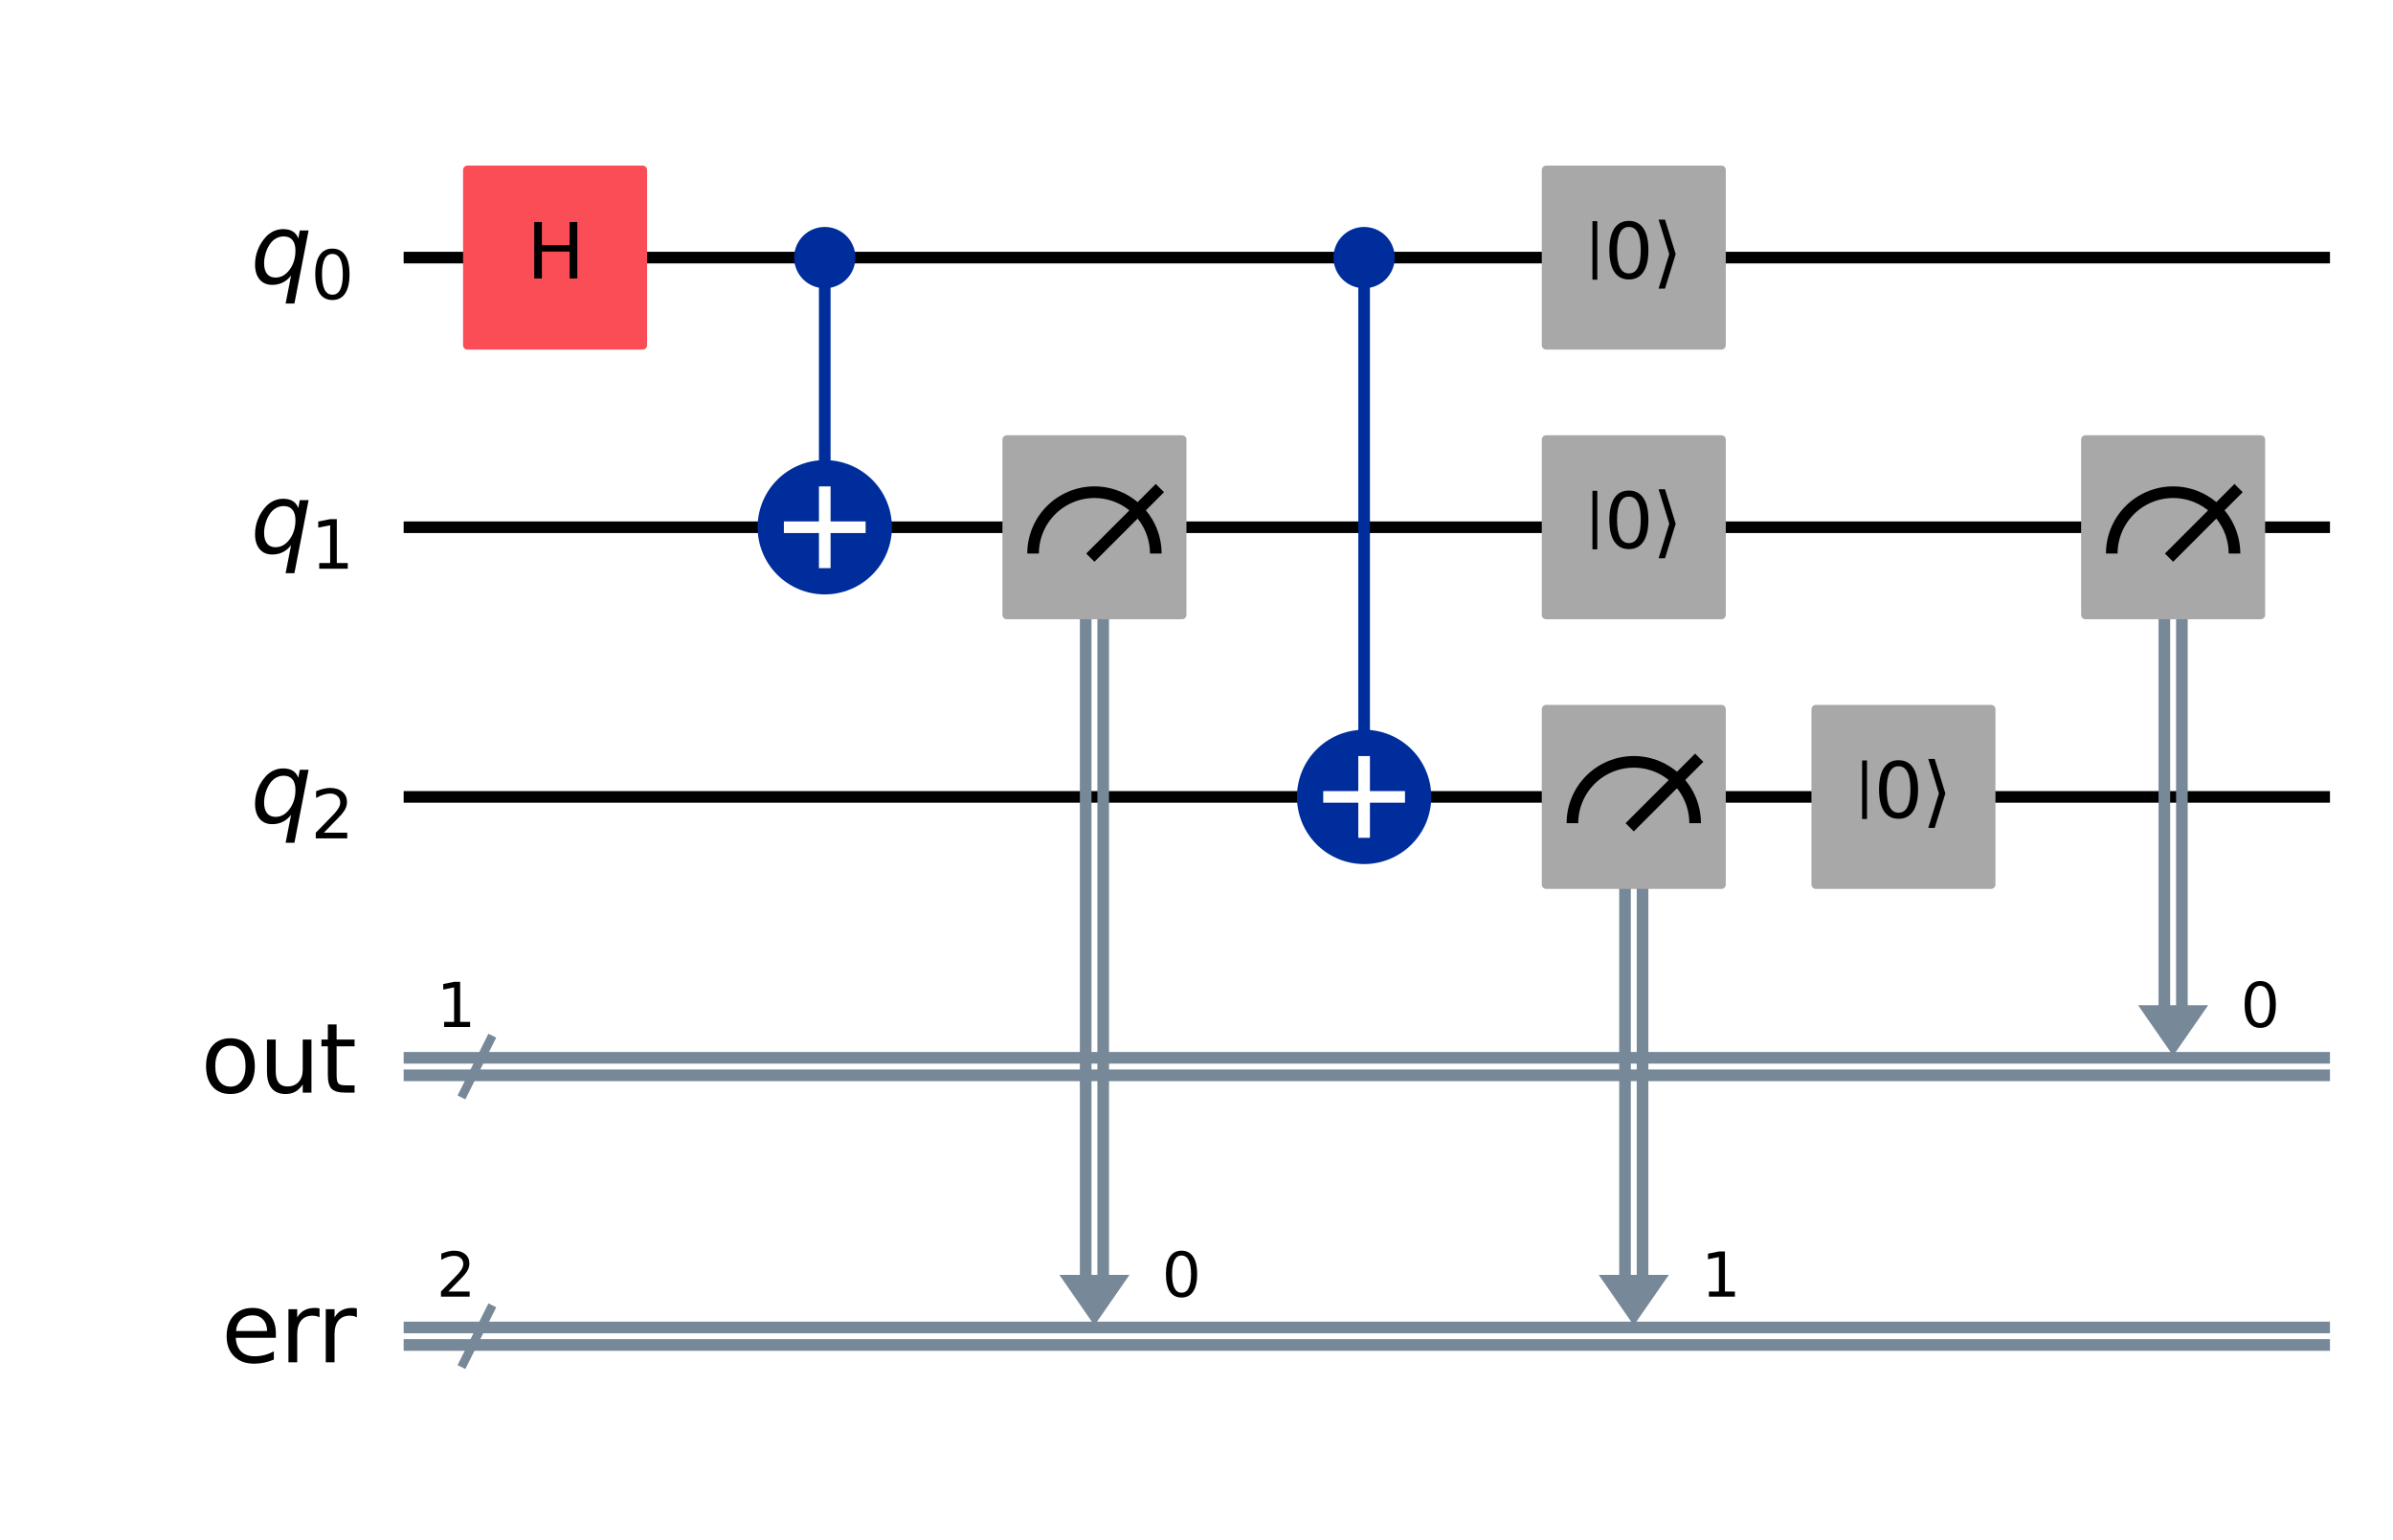 <?xml version="1.0" encoding="utf-8" standalone="no"?>
<!DOCTYPE svg PUBLIC "-//W3C//DTD SVG 1.1//EN"
  "http://www.w3.org/Graphics/SVG/1.1/DTD/svg11.dtd">
<svg xmlns:xlink="http://www.w3.org/1999/xlink" width="411.331pt" height="264.712pt" viewBox="0 0 411.331 264.712" xmlns="http://www.w3.org/2000/svg" version="1.1">
 <defs>
  <style type="text/css">*{stroke-linejoin: round; stroke-linecap: butt}</style>
 </defs>
 <g id="figure_1">
  <g id="patch_1">
   <path d="M 0 264.712 
L 411.331 264.712 
L 411.331 0 
L 0 0 
z
" style="fill: #ffffff"/>
  </g>
  <g id="axes_1">
   <g id="line2d_1">
    <path d="M 70.382 44.283 
L 399.496 44.283 
" clip-path="url(#pd967a64609)" style="fill: none; stroke: #000000; stroke-width: 2; stroke-linecap: square"/>
   </g>
   <g id="line2d_2">
    <path d="M 70.382 90.637 
L 399.496 90.637 
" clip-path="url(#pd967a64609)" style="fill: none; stroke: #000000; stroke-width: 2; stroke-linecap: square"/>
   </g>
   <g id="line2d_3">
    <path d="M 70.382 136.991 
L 399.496 136.991 
" clip-path="url(#pd967a64609)" style="fill: none; stroke: #000000; stroke-width: 2; stroke-linecap: square"/>
   </g>
   <g id="line2d_4">
    <path d="M 79.653 187.981 
L 84.289 178.71 
" clip-path="url(#pd967a64609)" style="fill: none; stroke: #778899; stroke-width: 1.5; stroke-linecap: square"/>
   </g>
   <g id="line2d_5">
    <path d="M 70.382 181.839 
L 399.496 181.839 
" clip-path="url(#pd967a64609)" style="fill: none; stroke: #778899; stroke-width: 2; stroke-linecap: square"/>
   </g>
   <g id="line2d_6">
    <path d="M 70.382 184.852 
L 399.496 184.852 
" clip-path="url(#pd967a64609)" style="fill: none; stroke: #778899; stroke-width: 2; stroke-linecap: square"/>
   </g>
   <g id="line2d_7">
    <path d="M 79.653 234.335 
L 84.289 225.064 
" clip-path="url(#pd967a64609)" style="fill: none; stroke: #778899; stroke-width: 1.5; stroke-linecap: square"/>
   </g>
   <g id="line2d_8">
    <path d="M 70.382 228.193 
L 399.496 228.193 
" clip-path="url(#pd967a64609)" style="fill: none; stroke: #778899; stroke-width: 2; stroke-linecap: square"/>
   </g>
   <g id="line2d_9">
    <path d="M 70.382 231.206 
L 399.496 231.206 
" clip-path="url(#pd967a64609)" style="fill: none; stroke: #778899; stroke-width: 2; stroke-linecap: square"/>
   </g>
   <g id="patch_2">
    <path d="M 182.095 219.154 
L 194.148 219.154 
L 188.122 227.845 
z
" clip-path="url(#pd967a64609)" style="fill: #778899"/>
   </g>
   <g id="patch_3">
    <path d="M 274.803 219.154 
L 286.856 219.154 
L 280.83 227.845 
z
" clip-path="url(#pd967a64609)" style="fill: #778899"/>
   </g>
   <g id="patch_4">
    <path d="M 367.511 172.8 
L 379.564 172.8 
L 373.538 181.491 
z
" clip-path="url(#pd967a64609)" style="fill: #778899"/>
   </g>
   <g id="patch_5">
    <path d="M 65.747 21.106 
L -1093.103 21.106 
L -1093.103 299.23 
L 65.747 299.23 
z
" clip-path="url(#pd967a64609)" style="fill: #ffffff; stroke: #ffffff; stroke-width: 1.5; stroke-linejoin: miter"/>
   </g>
   <g id="line2d_10">
    <path d="M 141.768 90.637 
L 141.768 44.283 
" clip-path="url(#pd967a64609)" style="fill: none; stroke: #002d9c; stroke-width: 2; stroke-linecap: square"/>
   </g>
   <g id="line2d_11">
    <path d="M 189.628 90.637 
L 189.628 219.154 
" clip-path="url(#pd967a64609)" style="fill: none; stroke: #778899; stroke-width: 2; stroke-linecap: square"/>
   </g>
   <g id="line2d_12">
    <path d="M 186.615 90.637 
L 186.615 219.154 
" clip-path="url(#pd967a64609)" style="fill: none; stroke: #778899; stroke-width: 2; stroke-linecap: square"/>
   </g>
   <g id="line2d_13">
    <path d="M 234.476 136.991 
L 234.476 44.283 
" clip-path="url(#pd967a64609)" style="fill: none; stroke: #002d9c; stroke-width: 2; stroke-linecap: square"/>
   </g>
   <g id="line2d_14">
    <path d="M 282.336 136.991 
L 282.336 219.154 
" clip-path="url(#pd967a64609)" style="fill: none; stroke: #778899; stroke-width: 2; stroke-linecap: square"/>
   </g>
   <g id="line2d_15">
    <path d="M 279.323 136.991 
L 279.323 219.154 
" clip-path="url(#pd967a64609)" style="fill: none; stroke: #778899; stroke-width: 2; stroke-linecap: square"/>
   </g>
   <g id="line2d_16">
    <path d="M 375.044 90.637 
L 375.044 172.8 
" clip-path="url(#pd967a64609)" style="fill: none; stroke: #778899; stroke-width: 2; stroke-linecap: square"/>
   </g>
   <g id="line2d_17">
    <path d="M 372.031 90.637 
L 372.031 172.8 
" clip-path="url(#pd967a64609)" style="fill: none; stroke: #778899; stroke-width: 2; stroke-linecap: square"/>
   </g>
   <g id="patch_6">
    <path d="M 80.348 59.348 
L 110.479 59.348 
L 110.479 29.218 
L 80.348 29.218 
z
" clip-path="url(#pd967a64609)" style="fill: #fa4d56; stroke: #fa4d56; stroke-width: 1.5; stroke-linejoin: miter"/>
   </g>
   <g id="patch_7">
    <path d="M 141.768 48.803 
C 142.966 48.803 144.116 48.327 144.963 47.479 
C 145.811 46.631 146.287 45.482 146.287 44.283 
C 146.287 43.085 145.811 41.935 144.963 41.087 
C 144.116 40.24 142.966 39.764 141.768 39.764 
C 140.569 39.764 139.419 40.24 138.572 41.087 
C 137.724 41.935 137.248 43.085 137.248 44.283 
C 137.248 45.482 137.724 46.631 138.572 47.479 
C 139.419 48.327 140.569 48.803 141.768 48.803 
z
" clip-path="url(#pd967a64609)" style="fill: #002d9c; stroke: #002d9c; stroke-width: 1.5; stroke-linejoin: miter"/>
   </g>
   <g id="patch_8">
    <path d="M 141.768 101.183 
C 144.564 101.183 147.247 100.072 149.224 98.094 
C 151.202 96.116 152.313 93.434 152.313 90.637 
C 152.313 87.84 151.202 85.158 149.224 83.18 
C 147.247 81.203 144.564 80.092 141.768 80.092 
C 138.971 80.092 136.288 81.203 134.311 83.18 
C 132.333 85.158 131.222 87.84 131.222 90.637 
C 131.222 93.434 132.333 96.116 134.311 98.094 
C 136.288 100.072 138.971 101.183 141.768 101.183 
z
" clip-path="url(#pd967a64609)" style="fill: #002d9c; stroke: #002d9c; stroke-width: 2; stroke-linejoin: miter"/>
   </g>
   <g id="patch_9">
    <path d="M 173.056 105.702 
L 203.187 105.702 
L 203.187 75.572 
L 173.056 75.572 
z
" clip-path="url(#pd967a64609)" style="fill: #a8a8a8; stroke: #a8a8a8; stroke-width: 1.5; stroke-linejoin: miter"/>
   </g>
   <g id="patch_10">
    <path d="M 198.667 95.157 
C 198.667 92.361 197.555 89.677 195.578 87.7 
C 193.601 85.723 190.917 84.611 188.122 84.611 
C 185.326 84.611 182.642 85.723 180.665 87.7 
C 178.688 89.677 177.576 92.361 177.576 95.157 
" clip-path="url(#pd967a64609)" style="fill: none; stroke: #000000; stroke-width: 2; stroke-linejoin: miter"/>
   </g>
   <g id="line2d_18">
    <path d="M 188.122 95.157 
L 198.667 84.611 
" clip-path="url(#pd967a64609)" style="fill: none; stroke: #000000; stroke-width: 2; stroke-linecap: square"/>
   </g>
   <g id="patch_11">
    <path d="M 234.476 48.803 
C 235.674 48.803 236.824 48.327 237.671 47.479 
C 238.519 46.631 238.995 45.482 238.995 44.283 
C 238.995 43.085 238.519 41.935 237.671 41.087 
C 236.824 40.24 235.674 39.764 234.476 39.764 
C 233.277 39.764 232.127 40.24 231.28 41.087 
C 230.432 41.935 229.956 43.085 229.956 44.283 
C 229.956 45.482 230.432 46.631 231.28 47.479 
C 232.127 48.327 233.277 48.803 234.476 48.803 
z
" clip-path="url(#pd967a64609)" style="fill: #002d9c; stroke: #002d9c; stroke-width: 1.5; stroke-linejoin: miter"/>
   </g>
   <g id="patch_12">
    <path d="M 234.476 147.537 
C 237.272 147.537 239.955 146.426 241.932 144.448 
C 243.91 142.47 245.021 139.788 245.021 136.991 
C 245.021 134.194 243.91 131.512 241.932 129.534 
C 239.955 127.557 237.272 126.446 234.476 126.446 
C 231.679 126.446 228.996 127.557 227.019 129.534 
C 225.041 131.512 223.93 134.194 223.93 136.991 
C 223.93 139.788 225.041 142.47 227.019 144.448 
C 228.996 146.426 231.679 147.537 234.476 147.537 
z
" clip-path="url(#pd967a64609)" style="fill: #002d9c; stroke: #002d9c; stroke-width: 2; stroke-linejoin: miter"/>
   </g>
   <g id="patch_13">
    <path d="M 265.764 105.702 
L 295.895 105.702 
L 295.895 75.572 
L 265.764 75.572 
z
" clip-path="url(#pd967a64609)" style="fill: #a8a8a8; stroke: #a8a8a8; stroke-width: 1.5; stroke-linejoin: miter"/>
   </g>
   <g id="patch_14">
    <path d="M 265.764 152.056 
L 295.895 152.056 
L 295.895 121.926 
L 265.764 121.926 
z
" clip-path="url(#pd967a64609)" style="fill: #a8a8a8; stroke: #a8a8a8; stroke-width: 1.5; stroke-linejoin: miter"/>
   </g>
   <g id="patch_15">
    <path d="M 291.375 141.511 
C 291.375 138.715 290.263 136.031 288.286 134.054 
C 286.309 132.077 283.625 130.965 280.83 130.965 
C 278.034 130.965 275.35 132.077 273.373 134.054 
C 271.396 136.031 270.284 138.715 270.284 141.511 
" clip-path="url(#pd967a64609)" style="fill: none; stroke: #000000; stroke-width: 2; stroke-linejoin: miter"/>
   </g>
   <g id="line2d_19">
    <path d="M 280.83 141.511 
L 291.375 130.965 
" clip-path="url(#pd967a64609)" style="fill: none; stroke: #000000; stroke-width: 2; stroke-linecap: square"/>
   </g>
   <g id="patch_16">
    <path d="M 265.764 59.348 
L 295.895 59.348 
L 295.895 29.218 
L 265.764 29.218 
z
" clip-path="url(#pd967a64609)" style="fill: #a8a8a8; stroke: #a8a8a8; stroke-width: 1.5; stroke-linejoin: miter"/>
   </g>
   <g id="patch_17">
    <path d="M 312.118 152.056 
L 342.249 152.056 
L 342.249 121.926 
L 312.118 121.926 
z
" clip-path="url(#pd967a64609)" style="fill: #a8a8a8; stroke: #a8a8a8; stroke-width: 1.5; stroke-linejoin: miter"/>
   </g>
   <g id="patch_18">
    <path d="M 358.472 105.702 
L 388.603 105.702 
L 388.603 75.572 
L 358.472 75.572 
z
" clip-path="url(#pd967a64609)" style="fill: #a8a8a8; stroke: #a8a8a8; stroke-width: 1.5; stroke-linejoin: miter"/>
   </g>
   <g id="patch_19">
    <path d="M 384.083 95.157 
C 384.083 92.361 382.971 89.677 380.994 87.7 
C 379.017 85.723 376.333 84.611 373.538 84.611 
C 370.742 84.611 368.058 85.723 366.081 87.7 
C 364.104 89.677 362.992 92.361 362.992 95.157 
" clip-path="url(#pd967a64609)" style="fill: none; stroke: #000000; stroke-width: 2; stroke-linejoin: miter"/>
   </g>
   <g id="line2d_20">
    <path d="M 373.538 95.157 
L 384.083 84.611 
" clip-path="url(#pd967a64609)" style="fill: none; stroke: #000000; stroke-width: 2; stroke-linecap: square"/>
   </g>
   <g id="line2d_21">
    <path d="M 141.768 96.663 
L 141.768 84.611 
" clip-path="url(#pd967a64609)" style="fill: none; stroke: #ffffff; stroke-width: 2; stroke-linecap: square"/>
   </g>
   <g id="line2d_22">
    <path d="M 135.741 90.637 
L 147.794 90.637 
" clip-path="url(#pd967a64609)" style="fill: none; stroke: #ffffff; stroke-width: 2; stroke-linecap: square"/>
   </g>
   <g id="line2d_23">
    <path d="M 234.476 143.017 
L 234.476 130.965 
" clip-path="url(#pd967a64609)" style="fill: none; stroke: #ffffff; stroke-width: 2; stroke-linecap: square"/>
   </g>
   <g id="line2d_24">
    <path d="M 228.449 136.991 
L 240.502 136.991 
" clip-path="url(#pd967a64609)" style="fill: none; stroke: #ffffff; stroke-width: 2; stroke-linecap: square"/>
   </g>
   <g id="text_1">
    <g clip-path="url(#pd967a64609)">
     <!-- ${q}_{0}$ -->
     <g transform="translate(43.074 48.734) scale(0.163 -0.163)">
      <defs>
       <path id="DejaVuSans-Oblique-71" d="M 2669 525 
Q 2438 222 2123 65 
Q 1809 -91 1428 -91 
Q 897 -91 595 267 
Q 294 625 294 1253 
Q 294 1759 480 2231 
Q 666 2703 1013 3078 
Q 1238 3322 1530 3453 
Q 1822 3584 2144 3584 
Q 2531 3584 2781 3431 
Q 3031 3278 3144 2969 
L 3244 3494 
L 3822 3494 
L 2888 -1319 
L 2309 -1319 
L 2669 525 
z
M 891 1338 
Q 891 875 1084 633 
Q 1278 391 1644 391 
Q 2188 391 2572 911 
Q 2956 1431 2956 2175 
Q 2956 2625 2757 2864 
Q 2559 3103 2188 3103 
Q 1916 3103 1684 2976 
Q 1453 2850 1281 2606 
Q 1100 2350 995 2006 
Q 891 1663 891 1338 
z
" transform="scale(0.016)"/>
       <path id="DejaVuSans-30" d="M 2034 4250 
Q 1547 4250 1301 3770 
Q 1056 3291 1056 2328 
Q 1056 1369 1301 889 
Q 1547 409 2034 409 
Q 2525 409 2770 889 
Q 3016 1369 3016 2328 
Q 3016 3291 2770 3770 
Q 2525 4250 2034 4250 
z
M 2034 4750 
Q 2819 4750 3233 4129 
Q 3647 3509 3647 2328 
Q 3647 1150 3233 529 
Q 2819 -91 2034 -91 
Q 1250 -91 836 529 
Q 422 1150 422 2328 
Q 422 3509 836 4129 
Q 1250 4750 2034 4750 
z
" transform="scale(0.016)"/>
      </defs>
      <use xlink:href="#DejaVuSans-Oblique-71"/>
      <use xlink:href="#DejaVuSans-30" transform="translate(63.477 -16.406) scale(0.7)"/>
     </g>
    </g>
   </g>
   <g id="text_2">
    <g clip-path="url(#pd967a64609)">
     <!-- ${q}_{1}$ -->
     <g transform="translate(43.074 95.088) scale(0.163 -0.163)">
      <defs>
       <path id="DejaVuSans-31" d="M 794 531 
L 1825 531 
L 1825 4091 
L 703 3866 
L 703 4441 
L 1819 4666 
L 2450 4666 
L 2450 531 
L 3481 531 
L 3481 0 
L 794 0 
L 794 531 
z
" transform="scale(0.016)"/>
      </defs>
      <use xlink:href="#DejaVuSans-Oblique-71"/>
      <use xlink:href="#DejaVuSans-31" transform="translate(63.477 -16.406) scale(0.7)"/>
     </g>
    </g>
   </g>
   <g id="text_3">
    <g clip-path="url(#pd967a64609)">
     <!-- ${q}_{2}$ -->
     <g transform="translate(43.074 141.442) scale(0.163 -0.163)">
      <defs>
       <path id="DejaVuSans-32" d="M 1228 531 
L 3431 531 
L 3431 0 
L 469 0 
L 469 531 
Q 828 903 1448 1529 
Q 2069 2156 2228 2338 
Q 2531 2678 2651 2914 
Q 2772 3150 2772 3378 
Q 2772 3750 2511 3984 
Q 2250 4219 1831 4219 
Q 1534 4219 1204 4116 
Q 875 4013 500 3803 
L 500 4441 
Q 881 4594 1212 4672 
Q 1544 4750 1819 4750 
Q 2544 4750 2975 4387 
Q 3406 4025 3406 3419 
Q 3406 3131 3298 2873 
Q 3191 2616 2906 2266 
Q 2828 2175 2409 1742 
Q 1991 1309 1228 531 
z
" transform="scale(0.016)"/>
      </defs>
      <use xlink:href="#DejaVuSans-Oblique-71"/>
      <use xlink:href="#DejaVuSans-32" transform="translate(63.477 -16.406) scale(0.7)"/>
     </g>
    </g>
   </g>
   <g id="text_4">
    <g clip-path="url(#pd967a64609)">
     <!-- 1 -->
     <g transform="translate(75.018 176.547) scale(0.104 -0.104)">
      <use xlink:href="#DejaVuSans-31"/>
     </g>
    </g>
   </g>
   <g id="text_5">
    <g clip-path="url(#pd967a64609)">
     <!-- out -->
     <g transform="translate(34.5 187.829) scale(0.163 -0.163)">
      <defs>
       <path id="DejaVuSans-6f" d="M 1959 3097 
Q 1497 3097 1228 2736 
Q 959 2375 959 1747 
Q 959 1119 1226 758 
Q 1494 397 1959 397 
Q 2419 397 2687 759 
Q 2956 1122 2956 1747 
Q 2956 2369 2687 2733 
Q 2419 3097 1959 3097 
z
M 1959 3584 
Q 2709 3584 3137 3096 
Q 3566 2609 3566 1747 
Q 3566 888 3137 398 
Q 2709 -91 1959 -91 
Q 1206 -91 779 398 
Q 353 888 353 1747 
Q 353 2609 779 3096 
Q 1206 3584 1959 3584 
z
" transform="scale(0.016)"/>
       <path id="DejaVuSans-75" d="M 544 1381 
L 544 3500 
L 1119 3500 
L 1119 1403 
Q 1119 906 1312 657 
Q 1506 409 1894 409 
Q 2359 409 2629 706 
Q 2900 1003 2900 1516 
L 2900 3500 
L 3475 3500 
L 3475 0 
L 2900 0 
L 2900 538 
Q 2691 219 2414 64 
Q 2138 -91 1772 -91 
Q 1169 -91 856 284 
Q 544 659 544 1381 
z
M 1991 3584 
L 1991 3584 
z
" transform="scale(0.016)"/>
       <path id="DejaVuSans-74" d="M 1172 4494 
L 1172 3500 
L 2356 3500 
L 2356 3053 
L 1172 3053 
L 1172 1153 
Q 1172 725 1289 603 
Q 1406 481 1766 481 
L 2356 481 
L 2356 0 
L 1766 0 
Q 1100 0 847 248 
Q 594 497 594 1153 
L 594 3053 
L 172 3053 
L 172 3500 
L 594 3500 
L 594 4494 
L 1172 4494 
z
" transform="scale(0.016)"/>
      </defs>
      <use xlink:href="#DejaVuSans-6f"/>
      <use xlink:href="#DejaVuSans-75" x="61.182"/>
      <use xlink:href="#DejaVuSans-74" x="124.561"/>
     </g>
    </g>
   </g>
   <g id="text_6">
    <g clip-path="url(#pd967a64609)">
     <!-- 2 -->
     <g transform="translate(75.018 222.901) scale(0.104 -0.104)">
      <use xlink:href="#DejaVuSans-32"/>
     </g>
    </g>
   </g>
   <g id="text_7">
    <g clip-path="url(#pd967a64609)">
     <!-- err -->
     <g transform="translate(38.037 234.183) scale(0.163 -0.163)">
      <defs>
       <path id="DejaVuSans-65" d="M 3597 1894 
L 3597 1613 
L 953 1613 
Q 991 1019 1311 708 
Q 1631 397 2203 397 
Q 2534 397 2845 478 
Q 3156 559 3463 722 
L 3463 178 
Q 3153 47 2828 -22 
Q 2503 -91 2169 -91 
Q 1331 -91 842 396 
Q 353 884 353 1716 
Q 353 2575 817 3079 
Q 1281 3584 2069 3584 
Q 2775 3584 3186 3129 
Q 3597 2675 3597 1894 
z
M 3022 2063 
Q 3016 2534 2758 2815 
Q 2500 3097 2075 3097 
Q 1594 3097 1305 2825 
Q 1016 2553 972 2059 
L 3022 2063 
z
" transform="scale(0.016)"/>
       <path id="DejaVuSans-72" d="M 2631 2963 
Q 2534 3019 2420 3045 
Q 2306 3072 2169 3072 
Q 1681 3072 1420 2755 
Q 1159 2438 1159 1844 
L 1159 0 
L 581 0 
L 581 3500 
L 1159 3500 
L 1159 2956 
Q 1341 3275 1631 3429 
Q 1922 3584 2338 3584 
Q 2397 3584 2469 3576 
Q 2541 3569 2628 3553 
L 2631 2963 
z
" transform="scale(0.016)"/>
      </defs>
      <use xlink:href="#DejaVuSans-65"/>
      <use xlink:href="#DejaVuSans-72" x="61.523"/>
      <use xlink:href="#DejaVuSans-72" x="100.887"/>
     </g>
    </g>
   </g>
   <g id="text_8">
    <g clip-path="url(#pd967a64609)">
     <!-- H -->
     <g transform="translate(90.525 47.87) scale(0.13 -0.13)">
      <defs>
       <path id="DejaVuSans-48" d="M 628 4666 
L 1259 4666 
L 1259 2753 
L 3553 2753 
L 3553 4666 
L 4184 4666 
L 4184 0 
L 3553 0 
L 3553 2222 
L 1259 2222 
L 1259 0 
L 628 0 
L 628 4666 
z
" transform="scale(0.016)"/>
      </defs>
      <use xlink:href="#DejaVuSans-48"/>
     </g>
    </g>
   </g>
   <g id="text_9">
    <g clip-path="url(#pd967a64609)">
     <!-- 0 -->
     <g transform="translate(199.71 222.901) scale(0.104 -0.104)">
      <use xlink:href="#DejaVuSans-30"/>
     </g>
    </g>
   </g>
   <g id="text_10">
    <g clip-path="url(#pd967a64609)">
     <!-- $\mathrm{\left|0\right\rangle}$ -->
     <g transform="translate(272.445 94.224) scale(0.13 -0.13)">
      <defs>
       <path id="DejaVuSans-7c" d="M 1344 4891 
L 1344 -1509 
L 813 -1509 
L 813 4891 
L 1344 4891 
z
" transform="scale(0.016)"/>
       <path id="DejaVuSans-27e9" d="M 1925 2006 
L 1044 -844 
L 513 -844 
L 1394 2006 
L 513 4856 
L 1044 4856 
L 1925 2006 
z
" transform="scale(0.016)"/>
      </defs>
      <use xlink:href="#DejaVuSans-7c" transform="translate(0 16.625) scale(0.756)"/>
      <use xlink:href="#DejaVuSans-30" transform="translate(25.479 0.125)"/>
      <use xlink:href="#DejaVuSans-27e9" transform="translate(89.102 0.125)"/>
     </g>
    </g>
   </g>
   <g id="text_11">
    <g clip-path="url(#pd967a64609)">
     <!-- 1 -->
     <g transform="translate(292.418 222.901) scale(0.104 -0.104)">
      <use xlink:href="#DejaVuSans-31"/>
     </g>
    </g>
   </g>
   <g id="text_12">
    <g clip-path="url(#pd967a64609)">
     <!-- $\mathrm{\left|0\right\rangle}$ -->
     <g transform="translate(272.445 47.87) scale(0.13 -0.13)">
      <use xlink:href="#DejaVuSans-7c" transform="translate(0 16.625) scale(0.756)"/>
      <use xlink:href="#DejaVuSans-30" transform="translate(25.479 0.125)"/>
      <use xlink:href="#DejaVuSans-27e9" transform="translate(89.102 0.125)"/>
     </g>
    </g>
   </g>
   <g id="text_13">
    <g clip-path="url(#pd967a64609)">
     <!-- $\mathrm{\left|0\right\rangle}$ -->
     <g transform="translate(318.799 140.578) scale(0.13 -0.13)">
      <use xlink:href="#DejaVuSans-7c" transform="translate(0 16.625) scale(0.756)"/>
      <use xlink:href="#DejaVuSans-30" transform="translate(25.479 0.125)"/>
      <use xlink:href="#DejaVuSans-27e9" transform="translate(89.102 0.125)"/>
     </g>
    </g>
   </g>
   <g id="text_14">
    <g clip-path="url(#pd967a64609)">
     <!-- 0 -->
     <g transform="translate(385.126 176.547) scale(0.104 -0.104)">
      <use xlink:href="#DejaVuSans-30"/>
     </g>
    </g>
   </g>
  </g>
 </g>
 <defs>
  <clipPath id="pd967a64609">
   <rect x="7.2" y="7.2" width="396.931" height="250.312"/>
  </clipPath>
 </defs>
</svg>
